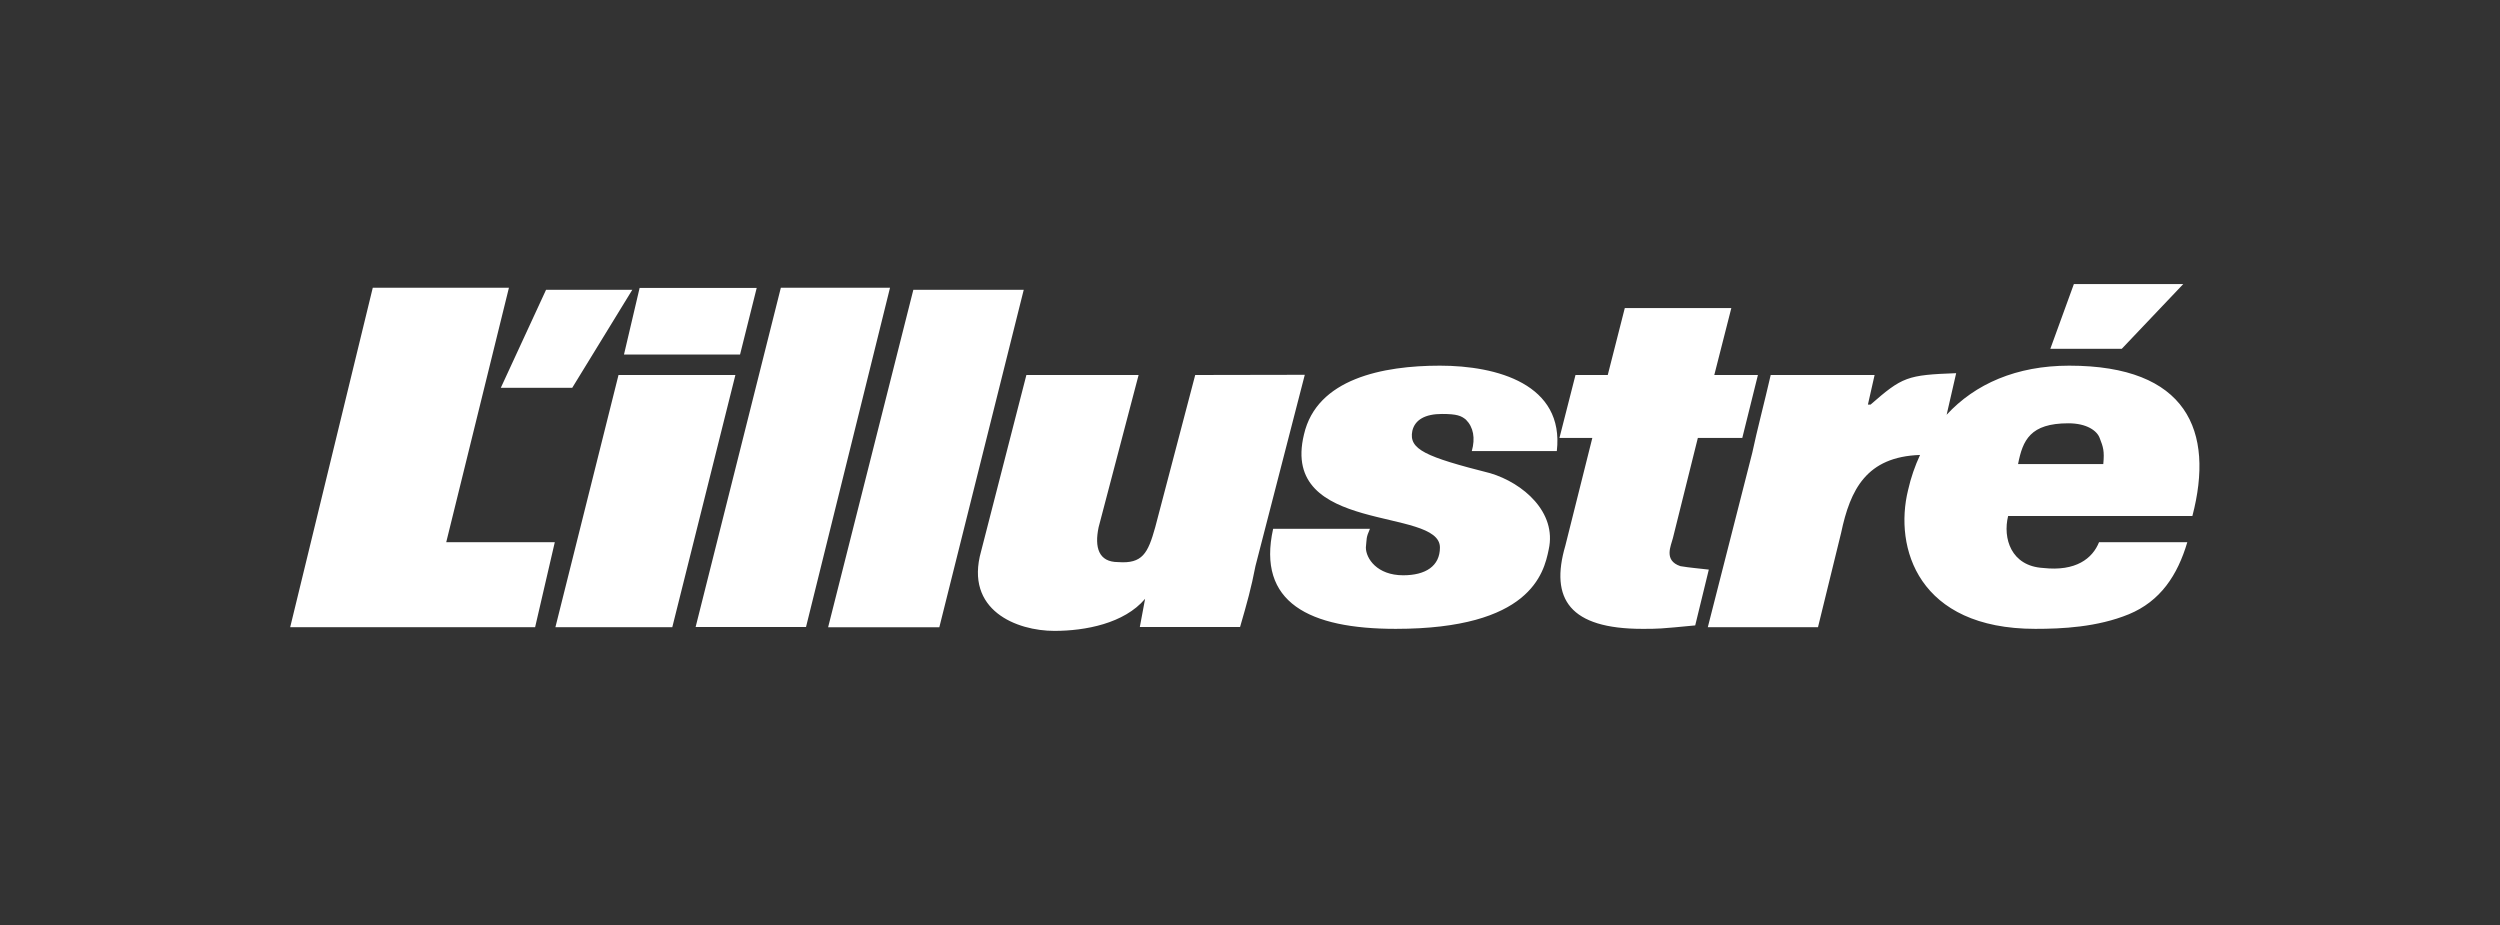 <?xml version="1.0" encoding="utf-8"?>
<!-- Generator: Adobe Illustrator 21.1.0, SVG Export Plug-In . SVG Version: 6.00 Build 0)  -->
<svg version="1.1" id="Calque_1" xmlns="http://www.w3.org/2000/svg" xmlns:xlink="http://www.w3.org/1999/xlink" x="0px" y="0px"
	 viewBox="0 0 1232 456" style="enable-background:new 0 0 1232 456;" xml:space="preserve">
<rect x="0" y="0" width="1232" height="456" fill="#333333" stroke="none"/>
<style type="text/css">
	.st0{display:none;}
	.st1{display:inline;}
	.st2{fill:#FFFFFF;}
</style>
<g id="Calque_1_1_" class="st0">
	<g id="Page-1" class="st1">
		<g id="logo">
			<path id="Fill-2" class="st2" d="M262.1,255l-2.6,40H144.4v-1.4c3.3-0.2,11.8-1,14.5-2.2c4.7-1.8,6.1-5.3,6.1-9.6v-107
				c0-4.3-1.2-7.6-6.1-9.8c-3.5-1.6-11-2.3-14.5-2.6V161h66.8v1.4c-3.5,0.2-10.6,0.4-14.1,1.6c-4.9,1.6-6.1,5.5-6.1,9.8v101.3
				c0,15.7,3.5,17.4,22.1,17.4c12,0,22.7-0.4,27-4.7c6.1-6.3,17-25.3,20.4-32.9h1.6"/>
			<path id="Fill-3" class="st2" d="M264.2,295v-1.4c4.5-0.2,12-1.2,14.7-2.2c4.7-1.6,6.1-4.9,6.1-9.2V174.9c0-4.3-1.2-8-6.1-9.8
				c-3.5-1.4-10.4-2.3-14.7-2.6v-1.4h110.7v32.5h-2c-2.5-8.8-15.1-28.2-24.3-29.4c-4.7-0.6-12.3-1-18.4-1H311v61.1h16.4
				c11,0,14.5-3.5,16.9-6.1c3.5-3.3,7.4-14.7,8.2-19.8h1.9v55.1h-2c-0.6-5.9-5.5-17.8-8.2-20.8c-2.6-2.9-6.3-6.1-16.9-6.1H311v48.6
				c0,15.3,3.3,17.2,22.1,17.2c12.3,0,25.5,0.2,30.2-4.5c6.9-7.1,17.2-25.9,20.2-32.3h1.8l-2.5,39.2L264.2,295"/>
			<path id="Fill-4" class="st2" d="M552.7,196.3h-1.8c-2.4-8.6-14.3-30.8-22.7-31.9c-4.5-0.6-10.2-0.8-15.1-0.8h-8.6v117.8
				c0,4.3,1.6,7.8,6.1,9.8c2.3,1,12.3,2.4,15.9,2.5v1.4h-69.9v-1.4c3.5-0.2,13.3-1.2,15.9-2.2c4.7-1.8,6.1-5.5,6.1-9.8V163.5H470
				c-4.5,0-10.8,0.2-15.1,0.8c-8.4,1.2-20.6,23.3-22.9,31.9h-1.8v-35.1h122.5V196.3"/>
			<path id="Fill-5" class="st2" d="M556.7,295v-1.4c4.5-0.2,12-1.2,14.7-2.2c4.7-1.6,6.1-4.9,6.1-9.2V174.9c0-4.3-1.2-8-6.1-9.8
				c-3.5-1.4-10.4-2.3-14.7-2.6v-1.4h110.7v32.5h-2c-2.6-8.8-15.1-28.2-24.3-29.4c-4.7-0.6-12.3-1-18.4-1h-19.2v61.1H620
				c11,0,14.5-3.5,16.9-6.1c3.5-3.3,7.4-14.7,8.2-19.8h2v55.1h-2c-0.6-5.9-5.5-17.8-8.2-20.8c-2.5-2.9-6.3-6.1-16.9-6.1h-16.4v48.6
				c0,15.3,3.3,17.2,22.1,17.2c12.3,0,25.5,0.2,30.2-4.5c6.9-7.1,17.3-25.9,20.2-32.3h1.8l-2.5,39.2L556.7,295"/>
			<path id="Fill-6" class="st2" d="M856.5,295h-69v-1.4c3.3-0.2,13.5-1,16.3-2.3c4.5-2.3,6.3-5.5,6.3-10V172.2l-49.4,120.7h-3.5
				c-2-6.1-6.9-20.2-10-27.2l-39.6-90.5V264c0,15.1,2.2,22.1,6.5,25.9c3.3,2.7,16.3,3.7,19.8,3.9v1.4h-53.7v-1.4
				c3.3-0.4,13.3-0.4,18-3.7c4.5-3.3,6.3-11,6.3-25.9v-80.3c0-8-2-13.5-5.9-16.7c-4.7-3.7-12.1-4.3-17.4-4.5v-1.4h47.6l42.9,96.4
				l32.7-79.8c2.9-7.1,4.1-14.5,4.3-16.6h47.6v1.4c-3.5,0.2-10.8,1.2-14.3,2.4c-4.9,1.6-6.1,5.3-6.1,9.6v106.8
				c0,4.3,1.6,7.5,6.1,9.6c2.2,1.2,10.8,2.5,14.5,2.7L856.5,295"/>
			<path id="Fill-7" class="st2" d="M925.7,234.9h-12.3v46.8c0,4.3,1.4,8,6.1,9.8c2.3,1,10,2,14.9,2.2v1.4h-67.6v-1.4
				c3.5-0.2,11.9-1.2,14.5-2.2c4.7-1.8,6.1-5.3,6.1-9.6v-107c0-4.3-1.2-8-6.1-9.8c-4.3-1.6-11.4-2.3-14.9-2.6v-1.4h68
				c27.6,0,45.5,11.2,45.5,32.5C979.8,221.5,953.1,234.9,925.7,234.9L925.7,234.9L925.7,234.9z M923.5,163.7h-10.2v68.4h6.9
				c25.1,0,30.4-20.6,30.4-33.7C950.6,181.4,944.5,163.7,923.5,163.7z"/>
			<path id="Fill-8" class="st2" d="M1039.6,297.8c-19.8,0-32.9-6.3-39.4-10.6l-6.5,9.6h-2l-1.2-47.4h1.8
				c9.6,25.1,23.7,45.9,46.4,45.9c18.6,0,26.5-13.1,26.5-27.2c0-11.8-7.8-20.6-20.9-25.5c-10-3.9-17.8-6.5-26.6-10.2
				c-15.9-6.9-23.5-19.2-23.5-36.2c0-21,17.2-37.8,42.7-37.8c15.5,0,28.4,4.9,35.1,9.8l6.1-8.8h2l0.8,45.5h-1.8
				c-7.4-22.9-19.2-43.9-41.7-43.9c-12.3,0-22.7,9.4-22.7,23.3c0,11.8,6.5,19.4,20,25.5c8.8,4.1,18.4,6.7,26,10
				c16.1,7.2,26.5,16.1,26.5,36.8C1087,280.3,1067.2,297.8,1039.6,297.8"/>
		</g>
	</g>
</g>
<g id="Calque_2">
	<g>
		<g>
			<g>
				<path class="st2" d="M589,184.8l-19.7,75c-3.6,12.9-6.3,18.1-18.3,17.2c-9.6,0-11.7-7.2-9.6-17.2l19.7-75h-55.3l-22.3,86.8
					c-8.3,29.3,17.7,39.3,36.1,39.3c15.1,0,34.4-3.6,44.7-15.8l-2.6,13.9h49.4c3.5-12.1,5.5-19.2,7.6-30.1l24.3-94.2L589,184.8
					L589,184.8z M709.6,180.2c-28.1,0-60.7,6.4-67,33.9c-12,49.4,67,35.6,67,55.7c0,9.2-7.1,13.7-18.1,13.7
					c-12.9,0-18.4-8.3-18.4-13.7c0.5-4.6,0-4.6,2-9.2h-47.7c-8.1,36.4,17.9,49.3,60.4,49.3c66.2,0,73-27.2,75.4-39.1
					c4.1-18.4-12.7-32.8-28.8-37.6c-31.9-8.1-40.3-11.7-38.4-20.9c1.3-5.5,6.4-8.3,14.6-8.3c7.4,0,9.5,0.9,11.8,2.8
					c3.7,3.7,4.7,9.1,2.9,15.5h41.9C771,189.3,737.7,180.2,709.6,180.2z M828.1,279c-8.4-2.8-4.6-10.1-3.7-13.8l12.3-49.4h21.9
					l7.7-31h-21.5l8.4-33h-52.5l-8.4,33h-15.9l-7.9,31h16.2l-13.3,53.1c-7.7,26.3,2.2,41,38,41c7.6,0,8.5,0,26-1.7l6.7-27.5
					C835.5,279.9,833.6,279.9,828.1,279z M1075.9,140H1022l-11.6,31.9h35.2L1075.9,140z M1080.4,254.3c11-42-2.6-74.1-60.7-74.1
					c-26,0-46.4,9-60.4,24.2l4.7-20.5c-24.2,0.9-26.5,1.8-42.2,15.5h-1.3l3.3-14.6h-51.2c-2.9,12.7-6.8,27.5-9.1,38.4l-21.9,85.9
					h54.3l11.4-46.5c4.5-21.4,12.5-37.5,38.9-38.4c-2.5,5.4-4.5,11.1-5.9,17.3c-7,28.4,4.9,68.4,62.7,68.4c13.1,0,30.5-0.8,46.1-7.2
					c15.5-6.4,24-19.2,28.8-35.5h-43.5c-3.2,8-11.4,14.5-27.5,12.7c-15.9-0.9-20-14.7-17.3-25.6H1080.4L1080.4,254.3z M1019.3,208.6
					c9.1,0,14.1,3.7,15.4,7.2c1.8,4.6,2.4,6.4,1.8,12.9h-42C996.8,216.9,1000.5,208.6,1019.3,208.6z M282,191.1l29.6-48.3h-42.5
					l-22.3,48.3H282z M304.8,184.8l-31.1,124.3h57.6l31.1-124.3H304.8z M364.7,174.7l8.2-32.8h-57.7l-7.7,32.8H364.7z M384.8,141.8
					l-42,167.2h54.4l41.4-167.2C438.5,141.8,384.8,141.8,384.8,141.8z M450.1,142.8l-42,166.3h54.8l41.6-166.3H450.1z M250.8,141.8
					h-67.1L143,309.1h120.7l9.7-41.9h-53.5L250.8,141.8z"/>
			</g>
		</g>
	</g>
</g>
</svg>
